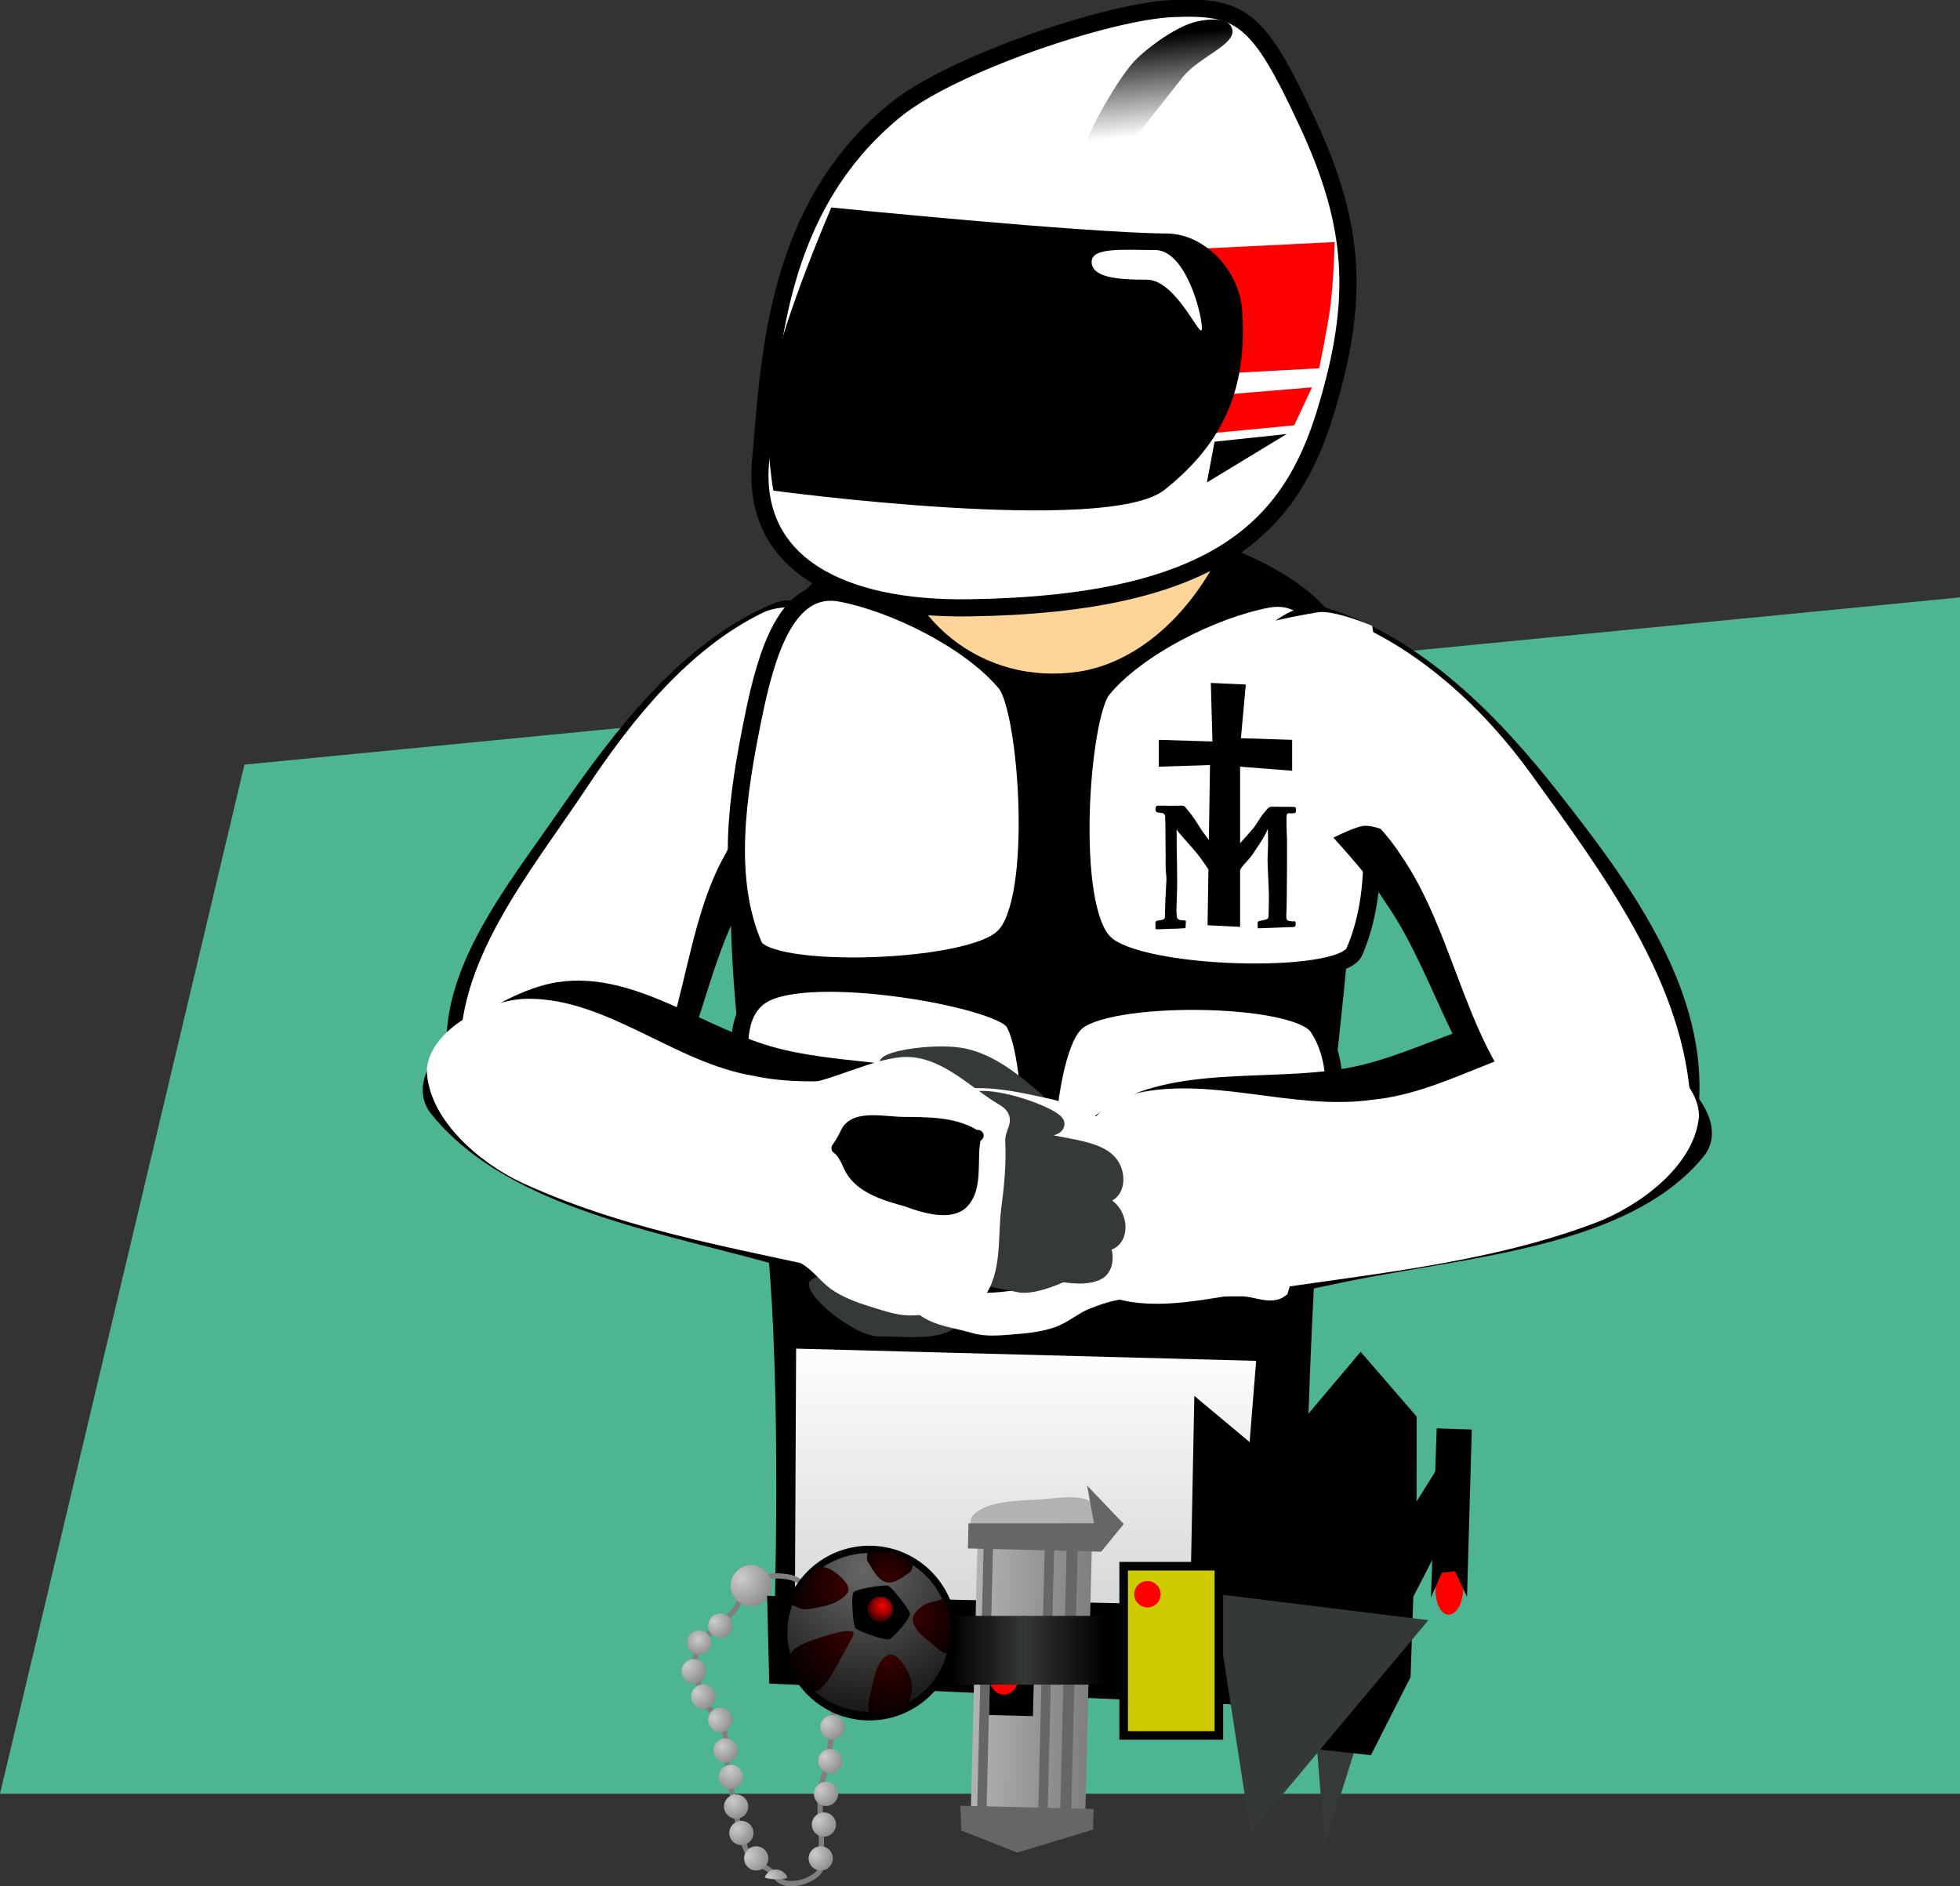 <svg xmlns="http://www.w3.org/2000/svg" xmlns:xlink="http://www.w3.org/1999/xlink" version="1.1" width="228.5" height="219.945" viewBox="0,0,228.5,219.945"><rect x="0" y="0" width="228.5" height="219.945" fill="#333333" stroke="none"/><defs><linearGradient x1="398.05" y1="519.499" x2="336.613" y2="519.499" gradientUnits="userSpaceOnUse" id="color-1"><stop offset="0" stop-color="#000000"/><stop offset="1" stop-color="#0e0e0e"/></linearGradient><linearGradient x1="367.48" y1="537.511" x2="367.48" y2="546.478" gradientUnits="userSpaceOnUse" id="color-2"><stop offset="0" stop-color="#000000"/><stop offset="1" stop-color="#666666"/></linearGradient><linearGradient x1="383.498" y1="508.757" x2="383.498" y2="540.369" gradientUnits="userSpaceOnUse" id="color-3"><stop offset="0" stop-color="#151515"/><stop offset="1" stop-color="#212121"/></linearGradient><linearGradient x1="358.311" y1="511.378" x2="358.311" y2="524.858" gradientUnits="userSpaceOnUse" id="color-4"><stop offset="0" stop-color="#292929"/><stop offset="1" stop-color="#292929"/></linearGradient><linearGradient x1="419.775" y1="336.112" x2="419.775" y2="376.073" gradientUnits="userSpaceOnUse" id="color-5"><stop offset="0" stop-color="#ffffff"/><stop offset="1" stop-color="#cccccc"/></linearGradient><radialGradient cx="355.551" cy="368.926" r="2.703" gradientUnits="userSpaceOnUse" id="color-6"><stop offset="0" stop-color="#cccccc"/><stop offset="1" stop-color="#7f7f7f"/></radialGradient><radialGradient cx="353.634" cy="371.033" r="2.336" gradientUnits="userSpaceOnUse" id="color-7"><stop offset="0" stop-color="#cccccc"/><stop offset="1" stop-color="#7f7f7f"/></radialGradient><radialGradient cx="352.318" cy="374.08" r="2.898" gradientUnits="userSpaceOnUse" id="color-8"><stop offset="0" stop-color="#cccccc"/><stop offset="1" stop-color="#7f7f7f"/></radialGradient><radialGradient cx="353.428" cy="377.173" r="2.898" gradientUnits="userSpaceOnUse" id="color-9"><stop offset="0" stop-color="#cccccc"/><stop offset="1" stop-color="#7f7f7f"/></radialGradient><radialGradient cx="355.535" cy="380.169" r="2.725" gradientUnits="userSpaceOnUse" id="color-10"><stop offset="0" stop-color="#cccccc"/><stop offset="1" stop-color="#7f7f7f"/></radialGradient><radialGradient cx="356.434" cy="383.48" r="2.509" gradientUnits="userSpaceOnUse" id="color-11"><stop offset="0" stop-color="#cccccc"/><stop offset="1" stop-color="#7f7f7f"/></radialGradient><radialGradient cx="357.334" cy="386.281" r="2.877" gradientUnits="userSpaceOnUse" id="color-12"><stop offset="0" stop-color="#cccccc"/><stop offset="1" stop-color="#7f7f7f"/></radialGradient><radialGradient cx="357.667" cy="389.867" r="2.704" gradientUnits="userSpaceOnUse" id="color-13"><stop offset="0" stop-color="#cccccc"/><stop offset="1" stop-color="#7f7f7f"/></radialGradient><radialGradient cx="358.151" cy="393.1" r="2.53" gradientUnits="userSpaceOnUse" id="color-14"><stop offset="0" stop-color="#cccccc"/><stop offset="1" stop-color="#7f7f7f"/></radialGradient><radialGradient cx="359.462" cy="396.194" r="3.071" gradientUnits="userSpaceOnUse" id="color-15"><stop offset="0" stop-color="#cccccc"/><stop offset="1" stop-color="#7f7f7f"/></radialGradient><radialGradient cx="361.848" cy="398.861" r="2.769" gradientUnits="userSpaceOnUse" id="color-16"><stop offset="0" stop-color="#cccccc"/><stop offset="1" stop-color="#7f7f7f"/></radialGradient><radialGradient cx="363.095" cy="401.411" r="3.05" gradientUnits="userSpaceOnUse" id="color-17"><stop offset="0" stop-color="#cccccc"/><stop offset="1" stop-color="#7f7f7f"/></radialGradient><radialGradient cx="358.699" cy="363.9" r="4.572" gradientUnits="userSpaceOnUse" id="color-18"><stop offset="0" stop-color="#cccccc"/><stop offset="1" stop-color="#7f7f7f"/></radialGradient><radialGradient cx="366.405" cy="365.843" r="2.703" gradientUnits="userSpaceOnUse" id="color-19"><stop offset="0" stop-color="#cccccc"/><stop offset="1" stop-color="#7f7f7f"/></radialGradient><radialGradient cx="367.885" cy="369.173" r="2.703" gradientUnits="userSpaceOnUse" id="color-20"><stop offset="0" stop-color="#cccccc"/><stop offset="1" stop-color="#7f7f7f"/></radialGradient><radialGradient cx="368.502" cy="372.873" r="2.703" gradientUnits="userSpaceOnUse" id="color-21"><stop offset="0" stop-color="#cccccc"/><stop offset="1" stop-color="#7f7f7f"/></radialGradient><radialGradient cx="368.502" cy="376.943" r="2.703" gradientUnits="userSpaceOnUse" id="color-22"><stop offset="0" stop-color="#cccccc"/><stop offset="1" stop-color="#7f7f7f"/></radialGradient><radialGradient cx="368.625" cy="380.767" r="2.703" gradientUnits="userSpaceOnUse" id="color-23"><stop offset="0" stop-color="#cccccc"/><stop offset="1" stop-color="#7f7f7f"/></radialGradient><radialGradient cx="368.378" cy="384.713" r="2.703" gradientUnits="userSpaceOnUse" id="color-24"><stop offset="0" stop-color="#cccccc"/><stop offset="1" stop-color="#7f7f7f"/></radialGradient><radialGradient cx="367.885" cy="388.537" r="2.703" gradientUnits="userSpaceOnUse" id="color-25"><stop offset="0" stop-color="#cccccc"/><stop offset="1" stop-color="#7f7f7f"/></radialGradient><radialGradient cx="367.638" cy="392.114" r="2.703" gradientUnits="userSpaceOnUse" id="color-26"><stop offset="0" stop-color="#cccccc"/><stop offset="1" stop-color="#7f7f7f"/></radialGradient><radialGradient cx="367.268" cy="396.06" r="2.703" gradientUnits="userSpaceOnUse" id="color-27"><stop offset="0" stop-color="#cccccc"/><stop offset="1" stop-color="#7f7f7f"/></radialGradient><radialGradient cx="366.158" cy="400.007" r="2.703" gradientUnits="userSpaceOnUse" id="color-28"><stop offset="0" stop-color="#cccccc"/><stop offset="1" stop-color="#7f7f7f"/></radialGradient><radialGradient cx="364.808" cy="412.428" r="2.769" gradientUnits="userSpaceOnUse" id="color-29"><stop offset="0" stop-color="#cccccc"/><stop offset="1" stop-color="#7f7f7f"/></radialGradient><radialGradient cx="364.451" cy="415.594" r="3.05" gradientUnits="userSpaceOnUse" id="color-30"><stop offset="0" stop-color="#cccccc"/><stop offset="1" stop-color="#7f7f7f"/></radialGradient><radialGradient cx="365.418" cy="419.001" r="2.703" gradientUnits="userSpaceOnUse" id="color-31"><stop offset="0" stop-color="#cccccc"/><stop offset="1" stop-color="#7f7f7f"/></radialGradient><linearGradient x1="433.154" y1="381.516" x2="432.264" y2="407.677" gradientUnits="userSpaceOnUse" id="color-32"><stop offset="0" stop-color="#ff0000"/><stop offset="1" stop-color="#ff0000" stop-opacity="0"/></linearGradient><linearGradient x1="428.553" y1="381.39" x2="433.154" y2="381.39" gradientUnits="userSpaceOnUse" id="color-33"><stop offset="0" stop-color="#ff0000"/><stop offset="1" stop-color="#ff0000" stop-opacity="0"/></linearGradient><linearGradient x1="399.562" y1="359.327" x2="386.221" y2="358.999" gradientUnits="userSpaceOnUse" id="color-34"><stop offset="0" stop-color="#7f7f7f"/><stop offset="1" stop-color="#b2b2b2"/></linearGradient><linearGradient x1="401.063" y1="368.303" x2="391.443" y2="368.303" gradientUnits="userSpaceOnUse" id="color-35"><stop offset="0" stop-color="#000000"/><stop offset="1" stop-color="#353935"/></linearGradient><linearGradient x1="383.157" y1="368.303" x2="391.791" y2="368.303" gradientUnits="userSpaceOnUse" id="color-36"><stop offset="0" stop-color="#000000"/><stop offset="1" stop-color="#353935"/></linearGradient><radialGradient cx="372.86" cy="362.993" r="21.651" gradientUnits="userSpaceOnUse" id="color-37"><stop offset="0" stop-color="#666666"/><stop offset="1" stop-color="#000000"/></radialGradient><radialGradient cx="371.581" cy="370.177" r="9.304" gradientUnits="userSpaceOnUse" id="color-38"><stop offset="0" stop-color="#370000"/><stop offset="1" stop-color="#000000"/></radialGradient><radialGradient cx="375.775" cy="373.206" r="7.936" gradientUnits="userSpaceOnUse" id="color-39"><stop offset="0" stop-color="#370000"/><stop offset="1" stop-color="#000000"/></radialGradient><radialGradient cx="370.677" cy="364.807" r="7.343" gradientUnits="userSpaceOnUse" id="color-40"><stop offset="0" stop-color="#370000"/><stop offset="1" stop-color="#000000"/></radialGradient><radialGradient cx="379.06" cy="368.371" r="6.458" gradientUnits="userSpaceOnUse" id="color-41"><stop offset="0" stop-color="#370000"/><stop offset="1" stop-color="#000000"/></radialGradient><radialGradient cx="375.87" cy="363.722" r="4.86" gradientUnits="userSpaceOnUse" id="color-42"><stop offset="0" stop-color="#370000"/><stop offset="1" stop-color="#000000"/></radialGradient><radialGradient cx="375.125" cy="367.165" r="2.37" gradientUnits="userSpaceOnUse" id="color-43"><stop offset="0" stop-color="#ff0000"/><stop offset="1" stop-color="#000000"/></radialGradient><linearGradient x1="435.709" y1="527.717" x2="376.098" y2="533.648" gradientUnits="userSpaceOnUse" id="color-44"><stop offset="0" stop-color="#000000"/><stop offset="1" stop-color="#0e0e0e"/></linearGradient><linearGradient x1="416.035" y1="561.105" x2="421.77" y2="567.705" gradientUnits="userSpaceOnUse" id="color-45"><stop offset="0" stop-color="#000000"/><stop offset="1" stop-color="#666666"/></linearGradient><linearGradient x1="426.022" y1="514.368" x2="429.074" y2="545.041" gradientUnits="userSpaceOnUse" id="color-46"><stop offset="0" stop-color="#151515"/><stop offset="1" stop-color="#212121"/></linearGradient><linearGradient x1="397.153" y1="520.301" x2="398.917" y2="538.031" gradientUnits="userSpaceOnUse" id="color-47"><stop offset="0" stop-color="#292929"/><stop offset="1" stop-color="#292929"/></linearGradient><linearGradient x1="406.085" y1="184.164" x2="407.34" y2="195.508" gradientUnits="userSpaceOnUse" id="color-48"><stop offset="0" stop-color="#000000"/><stop offset="1" stop-color="#ffffff"/></linearGradient><linearGradient x1="147.525" y1="156.224" x2="147.525" y2="196.185" gradientUnits="userSpaceOnUse" id="color-5-,0,0,1,-272.25,-179.88747"><stop offset="0" stop-color="#ffffff"/><stop offset="1" stop-color="#cccccc"/></linearGradient><radialGradient cx="83.301" cy="189.039" r="2.703" gradientUnits="userSpaceOnUse" id="color-6-,0,0,1,-272.25,-179.88747"><stop offset="0" stop-color="#cccccc"/><stop offset="1" stop-color="#7f7f7f"/></radialGradient><radialGradient cx="81.384" cy="191.145" r="2.336" gradientUnits="userSpaceOnUse" id="color-7-,0,0,1,-272.25,-179.88747"><stop offset="0" stop-color="#cccccc"/><stop offset="1" stop-color="#7f7f7f"/></radialGradient><radialGradient cx="80.068" cy="194.193" r="2.898" gradientUnits="userSpaceOnUse" id="color-8-,0,0,1,-272.25,-179.88747"><stop offset="0" stop-color="#cccccc"/><stop offset="1" stop-color="#7f7f7f"/></radialGradient><radialGradient cx="81.178" cy="197.286" r="2.898" gradientUnits="userSpaceOnUse" id="color-9-,0,0,1,-272.25,-179.88747"><stop offset="0" stop-color="#cccccc"/><stop offset="1" stop-color="#7f7f7f"/></radialGradient><radialGradient cx="83.285" cy="200.282" r="2.725" gradientUnits="userSpaceOnUse" id="color-10-,0,0,1,-272.25,-179.88747"><stop offset="0" stop-color="#cccccc"/><stop offset="1" stop-color="#7f7f7f"/></radialGradient><radialGradient cx="84.184" cy="203.593" r="2.509" gradientUnits="userSpaceOnUse" id="color-11-,0,0,1,-272.25,-179.88747"><stop offset="0" stop-color="#cccccc"/><stop offset="1" stop-color="#7f7f7f"/></radialGradient><radialGradient cx="85.084" cy="206.393" r="2.877" gradientUnits="userSpaceOnUse" id="color-12-,0,0,1,-272.25,-179.88747"><stop offset="0" stop-color="#cccccc"/><stop offset="1" stop-color="#7f7f7f"/></radialGradient><radialGradient cx="85.417" cy="209.98" r="2.704" gradientUnits="userSpaceOnUse" id="color-13-,0,0,1,-272.25,-179.88747"><stop offset="0" stop-color="#cccccc"/><stop offset="1" stop-color="#7f7f7f"/></radialGradient><radialGradient cx="85.901" cy="213.213" r="2.53" gradientUnits="userSpaceOnUse" id="color-14-,0,0,1,-272.25,-179.88747"><stop offset="0" stop-color="#cccccc"/><stop offset="1" stop-color="#7f7f7f"/></radialGradient><radialGradient cx="87.212" cy="216.306" r="3.071" gradientUnits="userSpaceOnUse" id="color-15-,0,0,1,-272.25,-179.88747"><stop offset="0" stop-color="#cccccc"/><stop offset="1" stop-color="#7f7f7f"/></radialGradient><radialGradient cx="89.598" cy="218.974" r="2.769" gradientUnits="userSpaceOnUse" id="color-16-,0,0,1,-272.25,-179.88747"><stop offset="0" stop-color="#cccccc"/><stop offset="1" stop-color="#7f7f7f"/></radialGradient><radialGradient cx="86.448" cy="184.012" r="4.572" gradientUnits="userSpaceOnUse" id="color-18-,0,0,1,-272.25,-179.88747"><stop offset="0" stop-color="#cccccc"/><stop offset="1" stop-color="#7f7f7f"/></radialGradient><radialGradient cx="94.155" cy="185.956" r="2.703" gradientUnits="userSpaceOnUse" id="color-19-,0,0,1,-272.25,-179.88747"><stop offset="0" stop-color="#cccccc"/><stop offset="1" stop-color="#7f7f7f"/></radialGradient><radialGradient cx="95.635" cy="189.286" r="2.703" gradientUnits="userSpaceOnUse" id="color-20-,0,0,1,-272.25,-179.88747"><stop offset="0" stop-color="#cccccc"/><stop offset="1" stop-color="#7f7f7f"/></radialGradient><radialGradient cx="96.252" cy="192.986" r="2.703" gradientUnits="userSpaceOnUse" id="color-21-,0,0,1,-272.25,-179.88747"><stop offset="0" stop-color="#cccccc"/><stop offset="1" stop-color="#7f7f7f"/></radialGradient><radialGradient cx="96.252" cy="197.056" r="2.703" gradientUnits="userSpaceOnUse" id="color-22-,0,0,1,-272.25,-179.88747"><stop offset="0" stop-color="#cccccc"/><stop offset="1" stop-color="#7f7f7f"/></radialGradient><radialGradient cx="96.375" cy="200.879" r="2.703" gradientUnits="userSpaceOnUse" id="color-23-,0,0,1,-272.25,-179.88747"><stop offset="0" stop-color="#cccccc"/><stop offset="1" stop-color="#7f7f7f"/></radialGradient><radialGradient cx="96.128" cy="204.826" r="2.703" gradientUnits="userSpaceOnUse" id="color-24-,0,0,1,-272.25,-179.88747"><stop offset="0" stop-color="#cccccc"/><stop offset="1" stop-color="#7f7f7f"/></radialGradient><radialGradient cx="95.635" cy="208.649" r="2.703" gradientUnits="userSpaceOnUse" id="color-25-,0,0,1,-272.25,-179.88747"><stop offset="0" stop-color="#cccccc"/><stop offset="1" stop-color="#7f7f7f"/></radialGradient><radialGradient cx="95.388" cy="212.226" r="2.703" gradientUnits="userSpaceOnUse" id="color-26-,0,0,1,-272.25,-179.88747"><stop offset="0" stop-color="#cccccc"/><stop offset="1" stop-color="#7f7f7f"/></radialGradient><radialGradient cx="95.018" cy="216.173" r="2.703" gradientUnits="userSpaceOnUse" id="color-27-,0,0,1,-272.25,-179.88747"><stop offset="0" stop-color="#cccccc"/><stop offset="1" stop-color="#7f7f7f"/></radialGradient><radialGradient cx="93.908" cy="220.12" r="2.703" gradientUnits="userSpaceOnUse" id="color-28-,0,0,1,-272.25,-179.88747"><stop offset="0" stop-color="#cccccc"/><stop offset="1" stop-color="#7f7f7f"/></radialGradient><linearGradient x1="160.905" y1="201.629" x2="160.014" y2="227.79" gradientUnits="userSpaceOnUse" id="color-32-,0,0,1,-272.25,-179.88747"><stop offset="0" stop-color="#ff0000"/><stop offset="1" stop-color="#ff0000" stop-opacity="0"/></linearGradient><linearGradient x1="156.303" y1="201.503" x2="160.905" y2="201.503" gradientUnits="userSpaceOnUse" id="color-33-,0,0,1,-272.25,-179.88747"><stop offset="0" stop-color="#ff0000"/><stop offset="1" stop-color="#ff0000" stop-opacity="0"/></linearGradient><linearGradient x1="127.312" y1="179.44" x2="113.971" y2="179.112" gradientUnits="userSpaceOnUse" id="color-34-,0,0,1,-272.25,-179.88747"><stop offset="0" stop-color="#7f7f7f"/><stop offset="1" stop-color="#b2b2b2"/></linearGradient><linearGradient x1="128.813" y1="188.415" x2="119.193" y2="188.415" gradientUnits="userSpaceOnUse" id="color-35-,0,0,1,-272.25,-179.88747"><stop offset="0" stop-color="#000000"/><stop offset="1" stop-color="#353935"/></linearGradient><linearGradient x1="110.907" y1="188.415" x2="119.54" y2="188.415" gradientUnits="userSpaceOnUse" id="color-36-,0,0,1,-272.25,-179.88747"><stop offset="0" stop-color="#000000"/><stop offset="1" stop-color="#353935"/></linearGradient><radialGradient cx="100.61" cy="183.106" r="21.651" gradientUnits="userSpaceOnUse" id="color-37-,0,0,1,-272.25,-179.88747"><stop offset="0" stop-color="#666666"/><stop offset="1" stop-color="#000000"/></radialGradient><radialGradient cx="99.331" cy="190.29" r="9.304" gradientUnits="userSpaceOnUse" id="color-38-,0,0,1,-272.25,-179.88747"><stop offset="0" stop-color="#370000"/><stop offset="1" stop-color="#000000"/></radialGradient><radialGradient cx="103.525" cy="193.319" r="7.936" gradientUnits="userSpaceOnUse" id="color-39-,0,0,1,-272.25,-179.88747"><stop offset="0" stop-color="#370000"/><stop offset="1" stop-color="#000000"/></radialGradient><radialGradient cx="98.427" cy="184.92" r="7.343" gradientUnits="userSpaceOnUse" id="color-40-,0,0,1,-272.25,-179.88747"><stop offset="0" stop-color="#370000"/><stop offset="1" stop-color="#000000"/></radialGradient><radialGradient cx="106.81" cy="188.483" r="6.458" gradientUnits="userSpaceOnUse" id="color-41-,0,0,1,-272.25,-179.88747"><stop offset="0" stop-color="#370000"/><stop offset="1" stop-color="#000000"/></radialGradient><radialGradient cx="103.621" cy="183.834" r="4.86" gradientUnits="userSpaceOnUse" id="color-42-,0,0,1,-272.25,-179.88747"><stop offset="0" stop-color="#370000"/><stop offset="1" stop-color="#000000"/></radialGradient><radialGradient cx="102.874" cy="187.277" r="2.37" gradientUnits="userSpaceOnUse" id="color-43-,0,0,1,-272.25,-179.88747"><stop offset="0" stop-color="#ff0000"/><stop offset="1" stop-color="#000000"/></radialGradient><linearGradient x1="133.835" y1="4.277" x2="135.09" y2="15.62" gradientUnits="userSpaceOnUse" id="color-48-,0,0,1,-272.25,-179.88747"><stop offset="0" stop-color="#000000"/><stop offset="1" stop-color="#ffffff"/></linearGradient></defs><g><g data-paper-data="{&quot;isPaintingLayer&quot;:true}" fill-rule="nonzero" stroke-linejoin="miter" stroke-miterlimit="10" stroke-dasharray="" stroke-dashoffset="0" style="mix-blend-mode: normal"><path d="M272.25,389.041l28.5,-120l200,-19.5v139.5z" fill="#4db494" stroke="none" stroke-width="NaN" stroke-linecap="butt" transform="matrix(1,0,0,1,-272.25,-179.887)"/><path d="" data-paper-data="{&quot;index&quot;:null}" fill="#ffffff" stroke="#000000" stroke-width="1" stroke-linecap="round" transform="matrix(1,0,0,1,-272.25,-179.887)"/><path d="M 92.884 193.102 L 125.569 193.924 Z " data-paper-data="{&quot;index&quot;:null}" fill="#ffffff" stroke="#000000" stroke-width="1" stroke-linecap="round"/><g data-paper-data="{&quot;index&quot;:null}"><path d="" data-paper-data="{&quot;origPos&quot;:null}" fill="url(#color-1)" stroke-width="1" stroke-linecap="round" stroke="none" transform="matrix(1,0,0,1,-272.25,-179.887)"/><path d="" data-paper-data="{&quot;origPos&quot;:null}" fill="url(#color-2)" stroke-width="1.16" stroke-linecap="round" stroke="none" transform="matrix(1,0,0,1,-272.25,-179.887)"/><g data-paper-data="{&quot;origPos&quot;:null}" stroke-linecap="butt"><g data-paper-data="{&quot;origPos&quot;:null}"><path d="" data-paper-data="{&quot;origPos&quot;:null}" fill="url(#color-3)" stroke-width="0" stroke="none" transform="matrix(1,0,0,1,-272.25,-179.887)"/><path d="" data-paper-data="{&quot;origPos&quot;:null,&quot;origRot&quot;:0}" fill="#000000" stroke-width="0.5" stroke="none" transform="matrix(1,0,0,1,-272.25,-179.887)"/><path d="" data-paper-data="{&quot;origPos&quot;:null,&quot;index&quot;:null}" fill="#000000" stroke-width="0.5" stroke="none" transform="matrix(1,0,0,1,-272.25,-179.887)"/></g><path d="" data-paper-data="{&quot;origPos&quot;:null}" fill="#333333" stroke-width="0" stroke="none" transform="matrix(1,0,0,1,-272.25,-179.887)"/></g><g data-paper-data="{&quot;origPos&quot;:null}" stroke-linecap="butt"><path d="" data-paper-data="{&quot;origPos&quot;:null,&quot;origRot&quot;:0}" fill="url(#color-4)" stroke-width="0.5" stroke="none" transform="matrix(1,0,0,1,-272.25,-179.887)"/><path d="" data-paper-data="{&quot;origPos&quot;:null}" fill="#1a1a1a" stroke-width="0.5" stroke="none" transform="matrix(1,0,0,1,-272.25,-179.887)"/></g></g><g data-paper-data="{&quot;index&quot;:null}" stroke-linecap="round"><path d="" data-paper-data="{&quot;origPos&quot;:null}" fill="#666666" stroke="#000000" stroke-width="1.5" transform="matrix(1,0,0,1,-272.25,-179.887)"/><path d="" data-paper-data="{&quot;origPos&quot;:null}" fill="#ffffff" stroke="none" stroke-width="0.812" transform="matrix(1,0,0,1,-272.25,-179.887)"/></g><path d="" data-paper-data="{&quot;index&quot;:null}" fill="#ffffff" stroke="#000000" stroke-width="1" stroke-linecap="round" transform="matrix(1,0,0,1,-272.25,-179.887)"/><path d="M 151.875 188.298 C 151.875 188.298 109.847 203.552 115.362 188.151 C 120.876 172.751 151.875 188.298 151.875 188.298 Z " data-paper-data="{&quot;index&quot;:null}" fill="#ffffff" stroke="#000000" stroke-width="1" stroke-linecap="round"/><g data-paper-data="{&quot;index&quot;:null}" stroke-linecap="round"><path d="" data-paper-data="{&quot;origPos&quot;:null}" fill="#666666" stroke="#000000" stroke-width="1.5" transform="matrix(1,0,0,1,-272.25,-179.887)"/><path d="" fill="#ffffff" stroke="none" stroke-width="0.812" transform="matrix(1,0,0,1,-272.25,-179.887)"/></g><path d="M 65.805 94.963 C 72.305 85.568 79.911 75.518 90.43 71.068 C 94.379 69.368 100.914 74.692 100.383 79.275 C 99.196 89.078 90.23 96.382 85.815 105.058 C 80.368 114.85 80.174 128.94 70.723 134.699 C 64.995 138.177 53.851 130.86 52.925 123.721 C 51.703 113.527 59.634 103.897 65.805 94.963 Z " data-paper-data="{&quot;index&quot;:null}" fill="#000000" stroke="#000000" stroke-width="1.5" stroke-linecap="round"/><path d="M 68.5 91.7 C 73.8 83.729 80.4 75.61 88.907 71.45 C 92.813 69.54 101.774 71.99 101.082 76.183 C 99.515 85.64 88.877 91.124 84.454 99.784 C 78.769 109.961 80.06 124.981 70.932 132.365 C 65.972 136.371 53.899 130.663 53.719 124.158 C 52.803 112.358 61.752 101.857 68.5 91.7 Z " data-paper-data="{&quot;index&quot;:null}" fill="#ffffff" stroke="none" stroke-width="1.006" stroke-linecap="round"/><path d="M362.49,370.168c0,0 0.964,-27.915 -0.822,-45.635c-1.233,-12.234 -9.378,-44.906 0.822,-69.891c10.2,-24.985 61.065,-14.648 66.191,-0.822c5.126,13.826 -2.181,59.646 -2.878,69.891c-1.233,18.13 -1.645,46.457 -1.645,46.457z" fill="#000000" stroke="none" stroke-width="0" stroke-linecap="butt" transform="matrix(1,0,0,1,-272.25,-179.887)"/><path d="M 87.817 83.628 C 89.309 76.313 91.693 67.962 98.028 69.166 C 104.362 70.37 113.141 74.739 117.233 79.667 C 119.774 82.738 121.446 105.082 116.986 109.268 C 113.01 113.254 89.438 113.861 87.879 110.255 C 84.509 102.413 85.94 92.828 87.817 83.628 Z " data-paper-data="{&quot;index&quot;:null}" fill="#ffffff" stroke="#000000" stroke-width="2" stroke-linecap="round"/><path d="M 157.903 110.96 C 156.344 114.566 132.772 113.959 128.796 109.973 C 124.336 105.787 126.008 83.443 128.549 80.372 C 132.641 75.444 141.42 71.075 147.754 69.871 C 154.089 68.667 156.473 77.018 157.965 84.333 C 159.842 93.532 161.273 103.118 157.903 110.96 Z " fill="#ffffff" stroke="#000000" stroke-width="2" stroke-linecap="round"/><path d="M 153.639 119.769 C 157.179 125.137 154.863 132.722 154.133 139.133 C 153.439 143.262 152.818 148.411 149.446 150.85 C 146.19 153.223 126.885 151.96 123.545 148.63 C 120.694 145.845 121.273 123.563 125.272 119.399 C 128.589 115.724 151.089 115.906 153.639 119.769 Z " fill="#ffffff" stroke="#000000" stroke-width="2" stroke-linecap="round"/><path d="M 118.153 119.135 C 120.84 123.287 121.114 144.984 117.907 148.736 C 115.371 151.642 95.225 150.835 91.636 147.502 C 87.534 143.694 87.724 136.817 87.073 131.222 C 86.764 126.16 84.542 118.755 88.799 116.052 C 94.359 112.524 116.414 116.419 118.153 119.135 Z " fill="#ffffff" stroke="#000000" stroke-width="2" stroke-linecap="round"/><path d="M 144.73 192.485 L 91.654 190.759 L 91.818 156.224 L 147.525 157.704 Z " fill="url(#color-5-,0,0,1,-272.25,-179.88747)" stroke="#000000" stroke-width="2" stroke-linecap="round"/><g><g><path d="" fill="none" stroke="#7f7f7f" stroke-width="0.897" stroke-linecap="round" transform="matrix(1,0,0,1,-272.25,-179.887)"/><path d="M 90.328 218.664 C 89.692 217.573 87.826 217.532 87.292 216.387 C 85.97 213.555 85.629 210.344 85.015 207.279 C 84.616 205.282 84.9 203.14 84.256 201.207 C 83.857 200.008 82.378 199.37 81.979 198.171 C 81.335 196.239 80.856 194.105 81.22 192.099 C 81.411 191.044 82.738 190.581 83.497 189.822 C 84.256 189.063 85.15 188.418 85.774 187.545 C 86.431 186.625 86.424 185.233 87.292 184.509 C 88.092 183.843 89.287 183.75 90.328 183.75 C 91.37 183.75 92.564 183.843 93.364 184.509 C 94.233 185.233 94.377 186.534 94.882 187.545 C 95.388 188.556 96.192 189.47 96.4 190.581 C 96.96 193.573 97.159 196.646 97.159 199.689 C 97.159 201.726 96.736 203.751 96.4 205.761 C 96.229 206.789 95.706 207.757 95.641 208.797 C 95.452 211.824 96.018 214.895 95.641 217.905 C 95.502 219.027 91.537 220.735 90.328 218.664 Z " fill="none" stroke="#7f7f7f" stroke-width="0.615" stroke-linecap="round"/><path d="M 84.966 188.555 C 85.222 188.811 85.381 189.164 85.381 189.555 C 85.381 189.945 85.222 190.298 84.966 190.554 C 84.71 190.81 84.357 190.969 83.966 190.969 C 83.576 190.969 83.223 190.81 82.967 190.554 C 82.711 190.298 82.552 189.945 82.552 189.555 C 82.552 189.164 82.711 188.811 82.967 188.555 C 83.223 188.299 83.576 188.141 83.966 188.141 C 84.357 188.141 84.71 188.299 84.966 188.555 Z " fill="url(#color-6-,0,0,1,-272.25,-179.88747)" stroke="none" stroke-width="0.135" stroke-linecap="butt"/><path d="M 82.499 190.529 C 82.756 190.784 82.914 191.138 82.914 191.528 C 82.914 191.919 82.756 192.272 82.499 192.528 C 82.243 192.784 81.89 192.942 81.5 192.942 C 81.109 192.942 80.756 192.784 80.5 192.528 C 80.244 192.272 80.086 191.919 80.086 191.528 C 80.086 191.138 80.244 190.784 80.5 190.529 C 80.756 190.272 81.109 190.114 81.5 190.114 C 81.89 190.114 82.243 190.272 82.499 190.529 Z " fill="url(#color-7-,0,0,1,-272.25,-179.88747)" stroke="none" stroke-width="0.135" stroke-linecap="butt"/><path d="M 81.883 193.859 C 82.139 194.114 82.297 194.468 82.297 194.858 C 82.297 195.249 82.139 195.602 81.883 195.858 C 81.627 196.114 81.273 196.272 80.883 196.272 C 80.493 196.272 80.139 196.114 79.883 195.858 C 79.627 195.602 79.469 195.249 79.469 194.858 C 79.469 194.468 79.627 194.114 79.883 193.859 C 80.139 193.602 80.493 193.444 80.883 193.444 C 81.273 193.444 81.627 193.602 81.883 193.859 Z " fill="url(#color-8-,0,0,1,-272.25,-179.88747)" stroke="none" stroke-width="0.135" stroke-linecap="butt"/><path d="M 82.993 196.819 C 83.249 197.075 83.407 197.428 83.407 197.818 C 83.407 198.209 83.249 198.562 82.993 198.818 C 82.737 199.074 82.384 199.232 81.993 199.232 C 81.603 199.232 81.249 199.074 80.994 198.818 C 80.737 198.562 80.579 198.209 80.579 197.818 C 80.579 197.428 80.737 197.075 80.994 196.819 C 81.249 196.562 81.603 196.404 81.993 196.404 C 82.384 196.404 82.737 196.562 82.993 196.819 Z " fill="url(#color-9-,0,0,1,-272.25,-179.88747)" stroke="none" stroke-width="0.135" stroke-linecap="butt"/><path d="M 84.966 199.532 C 85.222 199.788 85.381 200.141 85.381 200.532 C 85.381 200.922 85.222 201.275 84.966 201.531 C 84.71 201.787 84.357 201.946 83.966 201.946 C 83.576 201.946 83.223 201.787 82.967 201.531 C 82.711 201.275 82.552 200.922 82.552 200.532 C 82.552 200.141 82.711 199.788 82.967 199.532 C 83.223 199.276 83.576 199.118 83.966 199.118 C 84.357 199.118 84.71 199.276 84.966 199.532 Z " fill="url(#color-10-,0,0,1,-272.25,-179.88747)" stroke="none" stroke-width="0.135" stroke-linecap="butt"/><path d="M 85.583 203.109 C 85.839 203.365 85.997 203.718 85.997 204.108 C 85.997 204.499 85.839 204.852 85.583 205.108 C 85.327 205.364 84.974 205.523 84.583 205.523 C 84.193 205.523 83.839 205.364 83.584 205.108 C 83.327 204.852 83.169 204.499 83.169 204.108 C 83.169 203.718 83.327 203.365 83.584 203.109 C 83.839 202.853 84.193 202.694 84.583 202.694 C 84.974 202.694 85.327 202.853 85.583 203.109 Z " fill="url(#color-11-,0,0,1,-272.25,-179.88747)" stroke="none" stroke-width="0.135" stroke-linecap="butt"/><path d="M 86.199 206.192 C 86.456 206.448 86.614 206.802 86.614 207.192 C 86.614 207.582 86.456 207.936 86.199 208.192 C 85.944 208.448 85.59 208.606 85.2 208.606 C 84.81 208.606 84.456 208.448 84.2 208.192 C 83.944 207.936 83.786 207.582 83.786 207.192 C 83.786 206.802 83.944 206.448 84.2 206.192 C 84.456 205.936 84.81 205.778 85.2 205.778 C 85.59 205.778 85.944 205.936 86.199 206.192 Z " fill="url(#color-12-,0,0,1,-272.25,-179.88747)" stroke="none" stroke-width="0.135" stroke-linecap="butt"/><path d="M 86.816 209.646 C 87.072 209.902 87.231 210.255 87.231 210.645 C 87.231 211.036 87.072 211.389 86.816 211.645 C 86.56 211.901 86.207 212.06 85.817 212.06 C 85.426 212.06 85.073 211.901 84.817 211.645 C 84.561 211.389 84.402 211.036 84.402 210.645 C 84.402 210.255 84.561 209.902 84.817 209.646 C 85.073 209.389 85.426 209.231 85.817 209.231 C 86.207 209.231 86.56 209.389 86.816 209.646 Z " fill="url(#color-13-,0,0,1,-272.25,-179.88747)" stroke="none" stroke-width="0.135" stroke-linecap="butt"/><path d="M 87.433 212.729 C 87.689 212.985 87.847 213.339 87.847 213.729 C 87.847 214.119 87.689 214.472 87.433 214.728 C 87.177 214.984 86.824 215.143 86.433 215.143 C 86.043 215.143 85.689 214.984 85.434 214.728 C 85.177 214.472 85.019 214.119 85.019 213.729 C 85.019 213.339 85.177 212.985 85.434 212.729 C 85.689 212.473 86.043 212.315 86.433 212.315 C 86.824 212.315 87.177 212.473 87.433 212.729 Z " fill="url(#color-14-,0,0,1,-272.25,-179.88747)" stroke="none" stroke-width="0.135" stroke-linecap="butt"/><path d="M 89.159 215.689 C 89.416 215.945 89.574 216.298 89.574 216.689 C 89.574 217.079 89.416 217.433 89.159 217.689 C 88.904 217.945 88.55 218.103 88.16 218.103 C 87.77 218.103 87.416 217.945 87.16 217.689 C 86.904 217.433 86.746 217.079 86.746 216.689 C 86.746 216.298 86.904 215.945 87.16 215.689 C 87.416 215.433 87.77 215.275 88.16 215.275 C 88.55 215.275 88.904 215.433 89.159 215.689 Z " fill="url(#color-15-,0,0,1,-272.25,-179.88747)" stroke="none" stroke-width="0.135" stroke-linecap="butt"/><g stroke-linecap="butt"><path d="M 91.025 218.102 C 91.358 218.245 91.635 218.516 91.779 218.879 C 91.923 219.242 89.023 219.171 89.167 218.839 C 89.31 218.506 89.581 218.229 89.943 218.085 C 90.306 217.941 90.693 217.958 91.025 218.102 Z " fill="url(#color-16-,0,0,1,-272.25,-179.88747)" stroke-width="0.135" stroke="none"/><path d="" fill="url(#color-17)" stroke-width="0.135" stroke="none" transform="matrix(1,0,0,1,-272.25,-179.887)"/></g><path d="M 89.264 183.194 C 89.697 183.627 89.965 184.225 89.965 184.885 C 89.965 185.545 89.697 186.142 89.264 186.575 C 88.831 187.008 88.233 187.276 87.573 187.276 C 86.913 187.276 86.316 187.008 85.883 186.575 C 85.45 186.142 85.182 185.545 85.182 184.885 C 85.182 184.225 85.45 183.627 85.883 183.194 C 86.316 182.761 86.913 182.493 87.573 182.493 C 88.233 182.493 88.831 182.761 89.264 183.194 Z " fill="url(#color-18-,0,0,1,-272.25,-179.88747)" stroke="none" stroke-width="0.228" stroke-linecap="butt"/><path d="M 95.819 185.472 C 96.076 185.727 96.234 186.081 96.234 186.471 C 96.234 186.862 96.076 187.215 95.819 187.471 C 95.564 187.727 95.21 187.885 94.82 187.885 C 94.43 187.885 94.076 187.727 93.82 187.471 C 93.564 187.215 93.406 186.862 93.406 186.471 C 93.406 186.081 93.564 185.727 93.82 185.472 C 94.076 185.215 94.43 185.057 94.82 185.057 C 95.21 185.057 95.564 185.215 95.819 185.472 Z " fill="url(#color-19-,0,0,1,-272.25,-179.88747)" stroke="none" stroke-width="0.135" stroke-linecap="butt"/><path d="M 97.3 188.802 C 97.556 189.058 97.714 189.411 97.714 189.801 C 97.714 190.192 97.556 190.545 97.3 190.801 C 97.044 191.057 96.691 191.215 96.3 191.215 C 95.91 191.215 95.556 191.057 95.301 190.801 C 95.044 190.545 94.886 190.192 94.886 189.801 C 94.886 189.411 95.044 189.058 95.301 188.802 C 95.556 188.546 95.91 188.387 96.3 188.387 C 96.691 188.387 97.044 188.546 97.3 188.802 Z " fill="url(#color-20-,0,0,1,-272.25,-179.88747)" stroke="none" stroke-width="0.135" stroke-linecap="butt"/><path d="M 97.916 192.502 C 98.173 192.758 98.331 193.111 98.331 193.501 C 98.331 193.892 98.173 194.245 97.916 194.501 C 97.661 194.757 97.307 194.916 96.917 194.916 C 96.527 194.916 96.173 194.757 95.917 194.501 C 95.661 194.245 95.503 193.892 95.503 193.501 C 95.503 193.111 95.661 192.758 95.917 192.502 C 96.173 192.246 96.527 192.087 96.917 192.087 C 97.307 192.087 97.661 192.246 97.916 192.502 Z " fill="url(#color-21-,0,0,1,-272.25,-179.88747)" stroke="none" stroke-width="0.135" stroke-linecap="butt"/><path d="M 97.916 196.572 C 98.173 196.828 98.331 197.181 98.331 197.572 C 98.331 197.962 98.173 198.315 97.916 198.571 C 97.661 198.827 97.307 198.986 96.917 198.986 C 96.527 198.986 96.173 198.827 95.917 198.571 C 95.661 198.315 95.503 197.962 95.503 197.572 C 95.503 197.181 95.661 196.828 95.917 196.572 C 96.173 196.316 96.527 196.157 96.917 196.157 C 97.307 196.157 97.661 196.316 97.916 196.572 Z " fill="url(#color-22-,0,0,1,-272.25,-179.88747)" stroke="none" stroke-width="0.135" stroke-linecap="butt"/><path d="M 98.04 200.395 C 98.296 200.651 98.454 201.005 98.454 201.395 C 98.454 201.786 98.296 202.139 98.04 202.395 C 97.784 202.651 97.43 202.809 97.04 202.809 C 96.65 202.809 96.296 202.651 96.04 202.395 C 95.784 202.139 95.626 201.786 95.626 201.395 C 95.626 201.005 95.784 200.651 96.04 200.395 C 96.296 200.139 96.65 199.981 97.04 199.981 C 97.43 199.981 97.784 200.139 98.04 200.395 Z " fill="url(#color-23-,0,0,1,-272.25,-179.88747)" stroke="none" stroke-width="0.135" stroke-linecap="butt"/><path d="M 97.793 204.342 C 98.049 204.598 98.208 204.952 98.208 205.342 C 98.208 205.732 98.049 206.085 97.793 206.342 C 97.537 206.598 97.184 206.756 96.793 206.756 C 96.403 206.756 96.05 206.598 95.794 206.342 C 95.538 206.085 95.379 205.732 95.379 205.342 C 95.379 204.952 95.538 204.598 95.794 204.342 C 96.05 204.086 96.403 203.928 96.793 203.928 C 97.184 203.928 97.537 204.086 97.793 204.342 Z " fill="url(#color-24-,0,0,1,-272.25,-179.88747)" stroke="none" stroke-width="0.135" stroke-linecap="butt"/><path d="M 97.3 208.166 C 97.556 208.422 97.714 208.775 97.714 209.165 C 97.714 209.556 97.556 209.909 97.3 210.165 C 97.044 210.421 96.691 210.579 96.3 210.579 C 95.91 210.579 95.556 210.421 95.301 210.165 C 95.044 209.909 94.886 209.556 94.886 209.165 C 94.886 208.775 95.044 208.422 95.301 208.166 C 95.556 207.909 95.91 207.751 96.3 207.751 C 96.691 207.751 97.044 207.909 97.3 208.166 Z " fill="url(#color-25-,0,0,1,-272.25,-179.88747)" stroke="none" stroke-width="0.135" stroke-linecap="butt"/><path d="M 97.053 211.743 C 97.309 211.998 97.467 212.352 97.467 212.742 C 97.467 213.132 97.309 213.486 97.053 213.742 C 96.797 213.998 96.444 214.156 96.053 214.156 C 95.663 214.156 95.309 213.998 95.054 213.742 C 94.797 213.486 94.639 213.132 94.639 212.742 C 94.639 212.352 94.797 211.998 95.054 211.743 C 95.309 211.486 95.663 211.328 96.053 211.328 C 96.444 211.328 96.797 211.486 97.053 211.743 Z " fill="url(#color-26-,0,0,1,-272.25,-179.88747)" stroke="none" stroke-width="0.135" stroke-linecap="butt"/><path d="M 96.683 215.689 C 96.939 215.945 97.098 216.298 97.098 216.689 C 97.098 217.079 96.939 217.433 96.683 217.689 C 96.427 217.945 96.074 218.103 95.683 218.103 C 95.293 218.103 94.94 217.945 94.684 217.689 C 94.428 217.433 94.269 217.079 94.269 216.689 C 94.269 216.298 94.428 215.945 94.684 215.689 C 94.94 215.433 95.293 215.275 95.683 215.275 C 96.074 215.275 96.427 215.433 96.683 215.689 Z " fill="url(#color-27-,0,0,1,-272.25,-179.88747)" stroke="none" stroke-width="0.135" stroke-linecap="butt"/><path d="M 94.573 219.221 C 94.964 219.221 94.183 219.221 94.573 219.221 Z " fill="url(#color-28-,0,0,1,-272.25,-179.88747)" stroke="none" stroke-width="0.135" stroke-linecap="butt"/><path d="" fill="#b2b2b2" stroke="none" stroke-width="0.112" stroke-linecap="butt" transform="matrix(1,0,0,1,-272.25,-179.887)"/><path d="" fill="url(#color-29)" stroke="none" stroke-width="0.135" stroke-linecap="butt" transform="matrix(1,0,0,1,-272.25,-179.887)"/><path d="" fill="url(#color-30)" stroke="none" stroke-width="0.135" stroke-linecap="butt" transform="matrix(1,0,0,1,-272.25,-179.887)"/><path d="" fill="url(#color-31)" stroke="none" stroke-width="0.135" stroke-linecap="butt" transform="matrix(1,0,0,1,-272.25,-179.887)"/><path d="" fill="#b2b2b2" stroke="none" stroke-width="0.112" stroke-linecap="round" transform="matrix(1,0,0,1,-272.25,-179.887)"/><path d="" fill="none" stroke="#7f7f7f" stroke-width="0.224" stroke-linecap="round" transform="matrix(1,0,0,1,-272.25,-179.887)"/><path d="" fill="none" stroke="#7f7f7f" stroke-width="0.224" stroke-linecap="round" transform="matrix(1,0,0,1,-272.25,-179.887)"/></g><path d="M 149.869 199.022 L 89.68 196.309 L 89.433 186.072 L 148.018 187.305 Z " fill="#000000" stroke="none" stroke-width="1" stroke-linecap="round"/><g><g><g><path d="M 157.761 193.713 L 162.816 188.574 L 154.448 215.132 L 152.628 192.677 Z " fill="#363a37" stroke="none" stroke-width="1.163" stroke-linecap="round"/><path d="M 156.319 177.031 L 155.879 189.95 L 138.8 185.057 L 139.236 162.761 Z " fill="#000000" stroke="none" stroke-width="0.873" stroke-linecap="round"/><path d="M 160.905 201.629 L 157.192 201.503 Z " fill="url(#color-32-,0,0,1,-272.25,-179.88747)" stroke="url(#color-33-,0,0,1,-272.25,-179.88747)" stroke-width="0.201" stroke-linecap="round"/><path d="M 170.584 185.364 C 170.556 186.18 170.351 186.915 170.04 187.441 C 169.73 187.967 169.314 188.285 168.869 188.269 C 168.423 188.254 168.03 187.909 167.756 187.363 C 167.482 186.817 167.327 186.07 167.355 185.254 C 167.382 184.438 167.588 183.703 167.898 183.177 C 168.209 182.651 168.625 182.333 169.07 182.348 C 169.515 182.363 169.909 182.709 170.183 183.255 C 170.457 183.801 170.612 184.548 170.584 185.364 Z " fill="#ff0000" stroke="none" stroke-width="0.787" stroke-linecap="butt"/><path d="M 158.623 157.621 L 165.156 165.173 L 165.142 175.088 L 168.562 169.6 L 167.88 180.139 L 164.765 186.177 L 164.446 195.543 L 159.825 204.655 L 151.234 203.715 L 149.974 167.889 Z " fill="#000000" stroke="none" stroke-width="0.873" stroke-linecap="round"/><path d="M 171.583 166.687 L 171.028 186.177 L 169.619 183.219 L 168.105 183.383 L 166.822 186.249 L 167.492 166.548 Z " fill="#000000" stroke="none" stroke-width="0.873" stroke-linecap="round"/></g><path d="" fill="#cccccc" stroke="none" stroke-width="0.651" stroke-linecap="butt" transform="matrix(1,0,0,1,-272.25,-179.887)"/></g><path d="M 145.798 213.699 L 141.481 185.825 L 166.519 188.909 Z " fill="#353935" stroke="none" stroke-width="1" stroke-linecap="round"/></g><g stroke-linecap="butt"><path d="M 142.098 202.352 L 130.998 202.352 L 130.998 182.619 L 142.098 182.619 Z " fill="#cccc00" stroke="#000000" stroke-width="1"/><path d="M 134.863 184.797 C 135.142 185.075 135.315 185.463 135.315 185.887 C 135.315 186.311 135.142 186.698 134.863 186.977 C 134.585 187.256 134.197 187.429 133.773 187.429 C 133.349 187.429 132.962 187.256 132.683 186.977 C 132.404 186.698 132.231 186.311 132.231 185.887 C 132.231 185.463 132.404 185.075 132.683 184.797 C 132.962 184.518 133.349 184.345 133.773 184.345 C 134.197 184.345 134.585 184.518 134.863 184.797 Z " fill="#ff0000" stroke="none" stroke-width="1"/></g><g><path d="M 126.495 212.702 L 113.153 212.374 L 113.971 179.112 L 127.312 179.44 Z " fill="url(#color-34-,0,0,1,-272.25,-179.88747)" stroke-width="0.296" stroke-linecap="butt" stroke="none"/><path d="M 127.437 213.335 L 118.593 216.01 L 112.073 213.44 L 111.962 210.544 L 127.496 210.926 Z " fill="#666666" stroke-width="0.251" stroke-linecap="round" stroke="none"/><path d="M 124.885 211.199 L 123.606 211.168 L 124.37 180.099 L 125.65 180.13 Z " fill="#666666" stroke-width="0.296" stroke-linecap="butt" stroke="none"/><path d="M 122.144 211.132 L 121.048 211.105 L 121.821 179.67 L 122.917 179.697 Z " fill="#666666" stroke-width="0.296" stroke-linecap="butt" stroke="none"/><path d="M 127.044 174.981 C 128.205 175.345 129.14 176.657 129.056 177.774 C 128.986 178.71 128.129 179.193 126.678 179.654 C 125.226 180.115 123.232 180.374 121.038 180.32 C 118.845 180.266 116.866 179.91 115.439 179.378 C 114.012 178.846 113.137 178.139 113.156 177.383 C 113.174 176.626 114.083 175.963 115.534 175.502 C 116.985 175.041 119.266 174.936 121.173 174.837 C 123.139 174.735 125.236 174.238 127.044 174.981 Z " fill="#b2b2b2" stroke-width="0.314" stroke-linecap="round" stroke="none"/><path d="M 115.016 210.957 L 113.92 210.929 L 114.684 179.86 L 115.781 179.887 Z " fill="#666666" stroke-width="0.296" stroke-linecap="butt" stroke="none"/><path d="M 108.96 182.097 L 108.96 182.097 L 108.956 182.28 L 108.956 182.28 Z " fill="#666666" stroke-width="0.296" stroke-linecap="butt" stroke="none"/><path d="M 128.373 180.929 L 112.838 180.547 L 112.91 177.623 L 127.54 177.616 L 126.734 173.208 L 131.012 177.702 Z " fill="#666666" stroke-width="0.296" stroke-linecap="round" stroke="none"/><path d="M 120.421 200.103 L 115.304 199.977 L 115.529 190.84 L 120.646 190.965 Z " fill="#000000" stroke-width="0.296" stroke-linecap="butt" stroke="none"/><path d="M 118.381 193.559 C 118.702 193.997 118.891 194.596 118.876 195.252 C 118.859 195.907 118.64 196.496 118.298 196.918 C 117.957 197.34 117.494 197.595 116.989 197.583 C 116.485 197.57 116.035 197.293 115.715 196.854 C 115.394 196.416 115.204 195.817 115.22 195.162 C 115.237 194.506 115.456 193.918 115.797 193.496 C 116.138 193.073 116.602 192.818 117.106 192.831 C 117.611 192.843 118.061 193.121 118.381 193.559 Z " fill="#ff0000" stroke-width="0.296" stroke-linecap="butt" stroke="none"/><path d="M 95.032 194.921 C 95.082 194.922 95.112 194.923 95.112 194.923 C 95.112 194.923 95.082 194.922 95.032 194.921 C 94.982 194.92 94.914 194.918 94.838 194.916 C 94.763 194.914 94.694 194.913 94.644 194.912 C 94.595 194.911 94.564 194.91 94.564 194.91 C 94.564 194.91 94.595 194.911 94.644 194.912 C 94.694 194.913 94.763 194.914 94.838 194.916 C 94.914 194.918 94.982 194.92 95.032 194.921 Z " fill="#ff0000" stroke-width="0.296" stroke-linecap="butt" stroke="none"/></g><g stroke-linecap="butt"><path d="M 128.813 196.432 L 119.193 196.432 L 119.193 188.415 L 128.813 188.415 Z " fill="url(#color-35-,0,0,1,-272.25,-179.88747)" stroke-width="0.818" stroke="none"/><path d="M 110.907 188.415 L 119.54 188.415 L 119.54 196.432 L 110.907 196.432 Z " fill="url(#color-36-,0,0,1,-272.25,-179.88747)" stroke-width="0.798" stroke="none"/></g><g stroke-linecap="butt"><g><path d="M 108.55 183.216 C 110.395 185.06 111.536 187.607 111.536 190.417 C 111.536 193.227 110.395 195.774 108.55 197.618 C 106.706 199.462 104.16 200.603 101.35 200.603 C 98.539 200.603 95.993 199.462 94.149 197.618 C 92.305 195.774 91.163 193.227 91.163 190.417 C 91.163 187.607 92.305 185.06 94.149 183.216 C 95.993 181.372 98.539 180.231 101.35 180.231 C 104.16 180.231 106.706 181.372 108.55 183.216 Z " fill="#000000" stroke-width="0.104" stroke="none"/><path d="M 91.79 190.339 C 91.79 185.226 96.098 181.082 101.413 181.082 C 106.727 181.082 110.671 185.27 110.671 190.382 C 110.671 195.496 106.727 199.597 101.412 199.597 C 96.098 199.597 91.79 195.452 91.79 190.339 Z " fill="url(#color-37-,0,0,1,-272.25,-179.88747)" stroke-width="0.104" stroke="none"/><path d="M 103.559 184.899 C 103.947 185.052 105.922 187.529 106.078 188.097 C 106.233 188.666 104.149 190.952 103.69 191.142 C 103.231 191.333 99.992 190.187 99.727 189.839 C 99.462 189.491 99.167 186.061 99.518 185.654 C 99.869 185.246 103.171 184.747 103.559 184.899 Z " fill="#000000" stroke-width="0.104" stroke="none"/><path d="M 96.942 195.337 C 96.34 196.129 95.54 197.534 94.572 197.156 C 93.169 196.605 92.013 194.922 92.022 193.415 C 92.029 192.243 93.654 191.621 94.751 191.237 C 96.232 190.719 100.266 189.355 99.402 190.865 Z " fill="url(#color-38-,0,0,1,-272.25,-179.88747)" stroke-width="0.104" stroke="none"/><path d="M 105.593 199.448 L 101.825 200.475 C 101.076 200.196 101.171 198.692 101.414 197.797 C 101.784 196.09 102.164 193.477 103.592 192.967 C 104.671 192.583 105.9 194.771 106.244 196.067 C 106.644 197.18 105.593 199.448 105.593 199.448 Z " fill="url(#color-39-,0,0,1,-272.25,-179.88747)" stroke-width="0.104" stroke="none"/><path d="M 91.894 186.858 L 95.037 182.916 C 95.691 182.484 96.719 182.806 97.301 183.293 C 98.094 183.857 99.349 184.993 98.761 185.766 C 97.742 187.112 95.778 187.377 94.05 187.643 C 93.296 187.759 91.894 186.858 91.894 186.858 Z " fill="url(#color-40-,0,0,1,-272.25,-179.88747)" stroke-width="0.104" stroke="none"/><path d="M 110.075 186.394 C 110.875 188.272 110.928 190.563 110.524 192.595 C 110.413 193.149 109.394 192.299 108.973 191.955 C 107.998 191.06 106.632 190.259 106.424 188.956 C 106.283 188.086 107.514 187.188 108.153 186.945 Z " fill="url(#color-41-,0,0,1,-272.25,-179.88747)" stroke-width="0.104" stroke="none"/><path d="M 101.207 180.847 L 104.041 180.957 L 106.441 182.271 C 106.441 182.271 106.402 183.104 106.106 183.299 C 105.319 183.82 104.281 184.732 103.323 184.485 C 102.297 184.206 101.714 182.962 101.132 182.025 C 100.952 181.672 101.207 180.847 101.207 180.847 Z " fill="url(#color-42-,0,0,1,-272.25,-179.88747)" stroke-width="0.104" stroke="none"/></g><path d="M 103.65 186.611 C 103.914 186.875 104.078 187.239 104.078 187.642 C 104.078 188.045 103.914 188.409 103.65 188.674 C 103.386 188.938 103.022 189.101 102.619 189.101 C 102.216 189.101 101.852 188.938 101.587 188.674 C 101.323 188.409 101.16 188.045 101.16 187.642 C 101.16 187.239 101.323 186.875 101.587 186.611 C 101.852 186.347 102.216 186.183 102.619 186.183 C 103.022 186.183 103.386 186.347 103.65 186.611 Z " fill="url(#color-43-,0,0,1,-272.25,-179.88747)" stroke-width="0.296" stroke="none"/></g></g><path d="M 36.686 22.034 L 36.686 22.034 L 36.686 21.787 L 36.686 21.787 Z " fill="#cccccc" stroke="none" stroke-width="1" stroke-linecap="butt"/><path d="M 197.929 134.491 C 189.543 144.608 171.398 145.766 157.378 148.587 C 146.762 150.753 133.909 154.3 124.631 148.297 C 119.497 145.305 123.283 134.286 128.397 130.494 C 136.256 124.686 147.656 127.012 157.265 125.262 C 166.229 123.643 174.652 117.34 183.291 119.363 C 190.418 121.068 202.171 129.548 197.929 134.491 Z " data-paper-data="{&quot;index&quot;:null}" fill="#000000" stroke="#000000" stroke-width="1.5" stroke-linecap="round"/><path d="M 154.464 71.602 C 165.357 75.035 174.208 84.043 181.242 93.057 C 189.098 103.059 197.849 114.88 197.361 127.74 C 197.317 133.649 185.45 136.406 180.11 133.08 C 170.72 127.214 168.628 114.234 162.278 105.001 C 157.061 96.783 147.443 90.362 145.333 80.715 C 144.37 76.202 150.372 70.284 154.464 71.602 Z " data-paper-data="{&quot;index&quot;:null}" fill="#000000" stroke="#000000" stroke-width="1.5" stroke-linecap="round"/><path d="M 144.264 150.917 C 138.967 151.782 132.863 153.02 128.14 150.652 C 124.616 148.885 123.452 143.136 123.981 139.542 C 124.659 134.958 126.92 129.033 131.37 127.754 C 140.604 125.119 150.599 129.606 160.02 128.225 C 169.265 127.365 177.606 120.455 186.81 121.098 C 191.536 121.431 197.976 125.489 198.076 130.091 C 197.623 135.912 191.102 140.636 186.086 142.548 C 172.812 147.597 158.161 148.652 144.264 150.917 Z " data-paper-data="{&quot;index&quot;:null}" fill="#ffffff" stroke="none" stroke-width="1.006" stroke-linecap="round"/><path d="M 156.242 71.995 C 165.105 75.331 172.879 82.454 178.476 90.221 C 186.695 101.628 196.53 114.614 197.121 129.095 C 197.234 134.63 184.249 134.63 179.907 130.934 C 170.965 123.318 169.984 109.373 163.36 99.78 C 158.136 91.578 147.026 87.126 144.571 77.86 C 143.485 73.752 152.173 70.464 156.242 71.995 Z " data-paper-data="{&quot;index&quot;:null}" fill="#ffffff" stroke="none" stroke-width="1.006" stroke-linecap="round"/><path d="M421.412,281.013c0,0 -9.113,-20.441 -9.597,-23.211c-0.725,-4.15 11.751,-6.118 14.042,-6.518c1.878,-0.328 6.361,1.571 6.361,1.571l4.171,24.944c0,0 -3.809,-1.856 -5.266,-1.602c-2.351,0.411 -9.711,4.816 -9.711,4.816z" fill="#ffffff" stroke="none" stroke-width="0" stroke-linecap="butt" transform="matrix(1,0,0,1,-272.25,-179.887)"/><g data-paper-data="{&quot;index&quot;:null}"><path d="" data-paper-data="{&quot;origPos&quot;:null}" fill="url(#color-44)" stroke-width="1" stroke-linecap="round" stroke="none" transform="matrix(1,0,0,1,-272.25,-179.887)"/><path d="" data-paper-data="{&quot;origPos&quot;:null,&quot;origRot&quot;:0}" fill="url(#color-45)" stroke-width="1.16" stroke-linecap="round" stroke="none" transform="matrix(1,0,0,1,-272.25,-179.887)"/><g data-paper-data="{&quot;origPos&quot;:null}" stroke-linecap="butt"><g data-paper-data="{&quot;origPos&quot;:null}"><path d="" data-paper-data="{&quot;origPos&quot;:null}" fill="url(#color-46)" stroke-width="0" stroke="none" transform="matrix(1,0,0,1,-272.25,-179.887)"/><path d="" data-paper-data="{&quot;origPos&quot;:null,&quot;origRot&quot;:0}" fill="#000000" stroke-width="0.5" stroke="none" transform="matrix(1,0,0,1,-272.25,-179.887)"/><path d="" data-paper-data="{&quot;origPos&quot;:null,&quot;index&quot;:null}" fill="#000000" stroke-width="0.5" stroke="none" transform="matrix(1,0,0,1,-272.25,-179.887)"/></g><path d="" data-paper-data="{&quot;origPos&quot;:null}" fill="#333333" stroke-width="0" stroke="none" transform="matrix(1,0,0,1,-272.25,-179.887)"/></g><g data-paper-data="{&quot;origPos&quot;:null}" stroke-linecap="butt"><path d="" data-paper-data="{&quot;origPos&quot;:null,&quot;origRot&quot;:0}" fill="url(#color-47)" stroke-width="0.5" stroke="none" transform="matrix(1,0,0,1,-272.25,-179.887)"/><path d="" data-paper-data="{&quot;origPos&quot;:null}" fill="#1a1a1a" stroke-width="0.5" stroke="none" transform="matrix(1,0,0,1,-272.25,-179.887)"/></g></g><g data-paper-data="{&quot;index&quot;:null}" stroke-linecap="butt"><path d="M394.673,217.136c0,0 22.955,-7.57 23.877,3.77c1.718,21.147 -9.355,35.611 -20.54,37.297c-11.185,1.686 -20.999,-6.141 -21.92,-17.481c-0.921,-11.34 7.398,-21.9 18.583,-23.586z" data-paper-data="{&quot;origPos&quot;:null}" fill="#ffd499" stroke="none" stroke-width="0" transform="matrix(1,0,0,1,-272.25,-179.887)"/><path d="M 88.661 53.89 C 89.742 41.238 90.429 24.207 104.402 12.819 C 110.981 7.457 129.159 1.337 136.638 1 C 144.774 0.633 146.705 2.05 152.371 14.187 C 158.037 26.324 158.536 34.906 154.529 48.053 C 150.522 61.201 142.146 70.443 113.005 70.873 C 97.974 71.094 87.651 65.711 88.661 53.89 Z " data-paper-data="{&quot;origPos&quot;:null}" fill="#ffffff" stroke="#000000" stroke-width="2"/><path d="M401.997,224.119l5.058,-14.981l20.79,-1.029c0,0 -0.098,4.224 -0.486,7.382c-0.318,2.588 -1.322,7.34 -1.322,7.34z" data-paper-data="{&quot;origPos&quot;:null,&quot;origRot&quot;:0}" fill="#ff0000" stroke="none" stroke-width="0" transform="matrix(1,0,0,1,-272.25,-179.887)"/><path d="M410.317,230.702l0.838,-4.487l14.052,-1.162l-2.07,4.426z" data-paper-data="{&quot;origPos&quot;:null,&quot;origRot&quot;:0}" fill="#ff0000" stroke="none" stroke-width="0" transform="matrix(1,0,0,1,-272.25,-179.887)"/><path d="M408.009,237.004c-6.722,5.343 -45.607,0.088 -45.607,0.088c0,0 -1.301,-7.675 -0.251,-12.796c1.592,-7.763 7.021,-20.216 7.021,-20.216c0,0 29.472,2.965 39.098,3.033c4.529,0.032 8.485,4.409 8.795,8.927c0.616,8.964 -2.023,15.373 -9.056,20.965z" data-paper-data="{&quot;origPos&quot;:null}" fill="#000000" stroke="none" stroke-width="0" transform="matrix(1,0,0,1,-272.25,-179.887)"/><path d="M 137.93 8.945 C 136.005 11.31 129.922 19.321 129.334 19.386 C 127.976 19.536 126.578 18.044 126.579 16.973 C 126.579 15.901 130.428 8.831 132.547 6.822 C 134.665 4.813 137.652 2.928 139.46 2.53 C 139.46 2.53 143.098 1.579 143.648 3.364 C 144.198 5.149 139.855 6.579 137.93 8.945 Z " data-paper-data="{&quot;origPos&quot;:null}" fill="url(#color-48-,0,0,1,-272.25,-179.88747)" stroke="none" stroke-width="0.5"/><path d="M412.954,236.142l0.891,-4.755l8.41,-0.891z" data-paper-data="{&quot;origPos&quot;:null}" fill="#000000" stroke="none" stroke-width="0" transform="matrix(1,0,0,1,-272.25,-179.887)"/><path d="M406.904,209.04c3.542,-0.014 5.457,7.334 5.464,9.105c0.007,1.771 -2.895,-5.662 -6.437,-5.647c-3.542,0.014 -6.407,-0.3 -6.414,-2.071c-0.007,-1.771 3.845,-1.372 7.387,-1.387z" data-paper-data="{&quot;origPos&quot;:null,&quot;origRot&quot;:0}" fill="#ffffff" stroke="none" stroke-width="0" transform="matrix(1,0,0,1,-272.25,-179.887)"/></g><g><path d="M 141.16 79.629 L 145.237 79.818 L 144.668 86.076 L 150.642 86.266 L 150.642 89.869 L 144.573 89.395 L 144.573 108.074 L 140.78 107.885 L 141.065 89.205 L 135.091 89.395 L 135.091 86.266 L 141.349 86.455 Z " stroke-width="0.154" stroke-linecap="round" fill="#000000" stroke="none"/><g stroke-linecap="butt"><path d="M 151.057 107.701 C 151.057 107.97 150.968 108.089 150.788 108.089 C 149.475 108.149 148.162 108.178 146.848 108.238 C 146.758 108.238 146.699 108.238 146.639 108.238 C 146.639 107.999 146.609 107.82 146.609 107.611 C 146.609 107.522 146.699 107.403 146.788 107.403 C 146.997 107.343 147.206 107.313 147.445 107.253 C 147.833 107.163 147.893 107.074 147.893 106.686 C 147.893 105.85 147.952 104.984 147.923 104.149 C 147.893 102.895 147.803 101.611 147.773 100.357 C 147.773 99.641 147.833 98.954 147.833 98.238 C 147.833 97.73 147.833 97.193 147.803 96.656 C 147.714 96.865 147.62 97.073 147.505 97.282 C 147.043 98.148 146.543 98.836 146.042 99.596 C 145.633 100.222 145.108 100.638 144.714 101.208 C 144.365 101.715 144.036 102.217 143.639 102.671 C 143.35 102.996 143.201 103.87 142.848 103.611 C 141.305 102.356 140.648 100.831 139.504 99.462 C 138.83 98.636 138.054 97.833 137.385 97.014 C 137.218 96.809 137.266 96.835 137.236 96.745 L 137.176 96.745 C 137.176 97.342 137.176 97.939 137.176 98.536 C 137.206 99.969 137.236 101.432 137.236 102.865 C 137.236 103.939 137.176 105.044 137.146 106.119 C 137.146 106.387 137.176 106.656 137.206 106.925 C 137.236 107.134 137.415 107.253 137.624 107.283 C 137.773 107.313 137.893 107.313 138.042 107.313 C 138.251 107.313 138.281 107.432 138.251 107.582 C 138.221 107.761 138.221 107.91 138.221 108.089 C 138.221 108.238 138.131 108.238 138.012 108.238 C 137.504 108.268 136.997 108.298 136.519 108.298 C 135.982 108.328 135.474 108.328 134.937 108.358 C 134.758 108.358 134.668 108.328 134.698 108.119 C 134.728 107.94 134.698 107.761 134.698 107.611 C 134.698 107.432 134.788 107.373 134.967 107.343 C 135.206 107.313 135.445 107.283 135.654 107.193 C 135.714 107.163 135.803 107.044 135.803 106.984 C 135.833 106.298 135.833 105.581 135.863 104.895 C 135.893 104.149 135.952 103.402 135.982 102.626 C 135.982 102.417 135.982 102.178 135.952 101.969 C 135.862 101.253 135.892 100.507 135.892 99.73 C 135.892 98.596 135.862 97.491 135.862 96.357 C 135.862 95.969 135.862 95.551 135.833 95.163 C 135.773 94.894 135.594 94.775 135.325 94.775 C 135.295 94.775 135.265 94.775 135.265 94.775 C 134.728 94.745 134.638 94.596 134.758 94.088 C 134.758 94.029 134.877 93.939 134.937 93.939 C 135.176 93.939 135.415 93.939 135.654 93.939 C 136.37 93.969 137.086 93.939 137.773 93.939 C 138.161 93.939 138.202 94.162 138.37 94.357 C 139.153 95.226 139.58 96.042 140.176 96.924 C 140.982 97.966 141.724 99.071 142.579 100.133 C 142.793 100.399 142.609 100.378 142.848 100.133 C 143.982 98.999 145.066 97.796 146.042 96.656 C 146.567 96.045 146.896 95.275 147.445 94.685 C 147.687 94.425 147.833 94.058 148.311 94.058 C 149.147 94.088 150.012 94.058 150.848 94.088 C 151.027 94.088 151.087 94.178 151.087 94.357 C 151.087 94.805 151.087 94.805 150.609 94.835 C 150.132 94.835 149.982 94.715 149.982 95.432 C 149.982 96.029 149.982 96.596 150.012 97.193 C 150.012 97.402 150.042 97.611 150.042 97.82 C 150.042 98.835 150.042 99.82 150.042 100.835 C 150.042 102.118 150.012 103.372 150.012 104.656 C 150.012 105.372 149.982 106.089 149.953 106.835 C 149.953 107.223 150.042 107.373 150.43 107.403 C 150.55 107.403 150.669 107.462 150.788 107.432 C 151.057 107.373 151.057 107.552 151.057 107.701 Z " stroke-width="0.121" fill="#000000" stroke="none"/></g></g><path d="M 88.845 146.242 C 75.479 142.631 58.948 139.657 50.751 129.285 C 47.049 124.172 58.519 116.297 65.046 115.272 C 73.825 113.898 81.765 120.738 90.594 122.982 C 100.056 125.402 111.591 123.881 119.023 130.226 C 123.859 134.368 126.863 145.625 121.532 148.25 C 111.855 153.587 99.37 149.087 88.845 146.242 Z " data-paper-data="{&quot;index&quot;:null}" fill="#000000" stroke="#000000" stroke-width="1.5" stroke-linecap="round"/><path d="M 101.978 149.185 C 88.274 145.95 73.733 143.871 60.846 137.903 C 55.977 135.643 49.803 130.474 49.76 124.635 C 50.182 120.052 56.89 116.455 61.628 116.454 C 70.855 116.459 78.691 123.937 87.852 125.443 C 97.154 127.482 107.439 123.707 116.465 126.983 C 120.814 128.571 122.654 134.64 123.009 139.261 C 123.284 142.883 121.72 148.536 118.081 150.052 C 113.204 152.082 107.201 150.42 101.978 149.185 Z " data-paper-data="{&quot;index&quot;:null}" fill="#ffffff" stroke="none" stroke-width="1.006" stroke-linecap="round"/><g data-paper-data="{&quot;index&quot;:null}"><g stroke-linecap="round"><path d="M 112.026 127.673 C 113.803 128.942 113.841 131.847 112.017 133.215 C 109.872 134.826 105.934 134.251 102.84 134.249 C 99.954 134.112 96.275 134.398 94.345 132.821 C 92.758 131.523 93.416 128.803 95.202 127.649 C 97.248 126.328 100.621 126.891 103.36 126.86 C 106.195 126.84 109.958 126.119 112.025 127.673 Z " stroke-width="0.602" fill="#363a36" stroke="none"/><path d="M 110.334 134.044 C 112.111 135.313 112.149 138.218 110.325 139.587 C 108.18 141.197 104.242 140.622 101.148 140.62 C 98.262 140.483 94.583 140.769 92.653 139.191 C 91.066 137.894 91.724 135.174 93.51 134.02 C 95.556 132.699 98.928 133.262 101.668 133.231 C 104.502 133.212 108.266 132.49 110.334 134.044 Z " stroke-width="0.602" fill="#363a36" stroke="none"/><path d="M 110.713 141.378 C 112.49 142.646 112.528 145.552 110.705 146.92 C 108.56 148.531 104.621 147.956 101.527 147.954 C 98.642 147.817 94.962 148.102 93.032 146.525 C 91.445 145.227 92.103 142.507 93.889 141.353 C 95.936 140.032 99.308 140.595 102.048 140.565 C 104.882 140.545 108.645 139.824 110.713 141.378 Z " stroke-width="0.602" fill="#363a36" stroke="none"/><path d="M 111.428 149.234 C 113.206 150.503 113.244 153.409 111.42 154.777 C 109.275 156.387 105.337 155.812 102.242 155.811 C 99.357 155.673 92.819 150.364 94.605 149.21 C 96.651 147.889 100.023 148.452 102.763 148.421 C 105.597 148.402 109.361 147.681 111.428 149.234 Z " stroke-width="0.602" fill="#363a36" stroke="none"/></g><g stroke-linecap="round"><path d="M 120.966 130.543 C 120.357 130.973 119.309 130.155 118.498 129.907 C 116.995 129.449 115.502 128.945 114.02 128.423 C 112.595 127.922 111.18 127.377 109.772 126.833 C 107.612 126.003 102.898 124.894 103.41 124.052 C 104.052 123.334 109.478 122.501 112.475 123.181 C 115.646 123.904 118.348 126.147 120.805 128.278 C 121.42 128.811 121.51 130.159 129.112 134.166 Z " fill="#363a36" stroke="#353937" stroke-width="1.832"/><path d="M 142.08 134.114 C 144.71 134.282 148.516 132.465 149.977 134.566 C 152.15 138.186 151.684 142.069 149.299 150.368 C 148.176 151.239 146.289 150.225 144.783 150.238 C 140.264 150.279 135.718 150.151 131.214 150.529 C 129.649 150.66 128.122 151.179 126.659 151.755 C 125.249 152.309 124.078 153.41 122.642 153.9 C 121.191 154.396 119.631 154.564 118.1 154.674 C 116.599 154.78 115.025 154.975 113.584 154.545 C 111.143 153.82 107.874 153.62 106.78 151.412 C 105.293 148.305 106.763 144.505 107.073 141.137 C 107.306 138.606 107.628 136.048 108.306 133.601 C 108.839 131.709 108.491 128.935 110.152 128.343 C 114.056 127.107 118.459 128.212 122.223 129.027 C 125.363 129.711 128.14 131.569 131.16 132.672 C 132.616 133.204 134.114 133.69 135.644 133.93 C 137.766 134.265 139.936 134.069 142.08 134.114 Z " fill="#ffffff" stroke="#ffffff" stroke-width="1.832"/></g><path d="M 124.369 131.594 C 124.427 131.708 124.463 131.779 124.463 131.779 C 124.463 131.779 124.427 131.708 124.369 131.594 C 124.31 131.478 124.23 131.321 124.141 131.147 C 124.051 130.972 123.972 130.815 123.912 130.699 C 123.854 130.585 123.818 130.514 123.818 130.514 C 123.818 130.514 123.854 130.585 123.912 130.699 C 123.972 130.815 124.051 130.972 124.141 131.147 C 124.23 131.321 124.31 131.478 124.369 131.594 Z " fill="#eac18d" stroke="none" stroke-width="1.151" stroke-linecap="butt"/><path d="M 117.602 149.899 C 115.231 150.225 112.171 150.37 111.077 148.697 C 109.813 146.704 111.065 143.925 111.28 141.597 C 111.441 139.848 111.663 138.081 112.132 136.39 C 112.5 135.083 112.26 133.166 113.407 132.757 C 116.105 131.903 119.116 132.667 121.749 133.229 C 123.919 133.696 127.38 133.637 127.924 135.748 C 128.822 139.624 127.337 144.155 125.014 147.378 C 123.387 149.605 120.157 149.782 117.602 149.899 Z " fill="#000000" stroke="#000000" stroke-width="1.266" stroke-linecap="round"/></g><g data-paper-data="{&quot;index&quot;:null}"><g stroke-linecap="round"><path d="M 113.465 131.095 C 115.826 130.037 119.336 131.573 122.096 132.219 C 124.761 132.855 128.174 133.052 129.877 134.793 C 131.364 136.314 131.404 139.112 129.569 140.027 C 127.338 141.138 123.813 140.045 120.969 139.541 C 117.951 138.858 113.983 138.547 112.247 136.502 C 110.771 134.764 111.451 131.939 113.465 131.095 Z " stroke-width="0.602" fill="#363a36" stroke="none"/><path d="M 113.706 136.683 C 116.066 135.625 119.577 137.161 122.337 137.807 C 125.001 138.443 128.415 138.64 130.118 140.381 C 131.605 141.901 131.644 144.699 129.81 145.614 C 127.579 146.725 124.053 145.633 121.209 145.128 C 118.191 144.446 114.223 144.135 112.488 142.09 C 111.012 140.352 111.692 137.527 113.706 136.683 Z " stroke-width="0.602" fill="#363a36" stroke="none"/><path d="M 120.844 141.375 C 123.509 142.011 126.922 142.208 128.625 143.949 C 130.112 145.47 130.152 148.268 128.317 149.182 C 126.086 150.293 122.561 149.201 119.717 148.696 C 116.699 148.014 112.731 147.703 110.995 145.658 C 109.519 143.92 110.2 141.095 112.214 140.251 C 114.573 139.193 118.084 140.729 120.844 141.375 Z " stroke-width="0.602" fill="#363a36" stroke="none"/><path d="M 119.909 143.379 C 122.573 144.015 125.987 144.212 127.69 145.953 C 129.176 147.473 121.625 151.205 118.781 150.7 C 115.763 150.017 111.795 149.707 110.059 147.661 C 108.584 145.924 109.264 143.098 111.278 142.255 C 113.638 141.197 117.148 142.733 119.909 143.379 Z " stroke-width="0.602" fill="#363a36" stroke="none"/></g><g stroke-linecap="round"><path d="M 95.865 135.147 C 104.165 132.921 104.552 131.627 105.27 131.243 C 108.137 129.708 111.269 128.119 114.52 128.115 C 117.594 128.115 122.701 130.127 123.168 130.97 C 123.482 131.904 118.639 131.943 116.349 132.275 C 114.855 132.494 113.355 132.712 111.854 132.886 C 110.294 133.066 107.726 136.227 106.159 136.342 C 105.313 136.404 92.11 133.47 91.611 132.916 Z " fill="#363a36" stroke="#353937" stroke-width="1.832"/><path d="M 89.548 127.472 C 91.093 127.576 92.662 127.434 94.199 127.237 C 97.388 126.83 102.507 124.132 105.721 124.159 C 109.572 124.197 112.61 127.594 116.145 129.663 C 117.633 130.608 116.18 131.236 116.281 133.199 C 116.401 135.735 116.149 138.301 115.816 140.821 C 115.374 144.174 115.966 148.206 113.829 150.907 C 112.274 152.818 109.041 152.289 106.501 152.457 C 105.001 152.557 103.509 152.019 102.068 151.583 C 100.599 151.137 99.115 150.629 97.809 149.823 C 96.517 149.028 95.62 147.695 94.367 146.843 C 93.067 145.958 91.693 145.114 90.196 144.639 C 85.887 143.275 81.425 142.394 77.027 141.354 C 75.562 141.008 73.497 141.58 72.594 140.481 C 72.105 131.861 72.51 127.971 75.429 124.921 C 77.319 123.196 80.628 125.81 83.231 126.228 C 85.331 126.658 87.405 127.329 89.548 127.472 Z " fill="#ffffff" stroke="#ffffff" stroke-width="1.832"/></g><path d="M 101.382 127.302 C 101.508 127.152 101.62 127.017 101.704 126.916 C 101.786 126.818 101.837 126.757 101.837 126.757 C 101.837 126.757 101.786 126.818 101.704 126.916 C 101.62 127.017 101.508 127.152 101.382 127.302 C 101.257 127.453 101.144 127.588 101.06 127.688 C 100.978 127.787 100.927 127.847 100.927 127.847 C 100.927 127.847 100.978 127.787 101.06 127.688 C 101.144 127.588 101.257 127.453 101.382 127.302 Z " fill="#eac18d" stroke="none" stroke-width="1.151" stroke-linecap="butt"/><path d="M 98.939 135.938 C 97.387 132.282 96.942 135.534 98.675 131.953 C 99.672 130.014 103.034 130.837 105.254 130.863 C 107.946 130.896 111.051 130.818 113.493 132.247 C 114.522 132.9 113.842 131.598 113.612 133.34 C 113.306 135.657 113.913 138.645 112.239 140.309 C 110.802 141.698 107.85 140.879 105.61 140.037 C 103.144 139.357 100.033 138.471 98.939 135.938 Z " fill="#000000" stroke="#000000" stroke-width="1.266" stroke-linecap="round"/></g></g></g></svg>